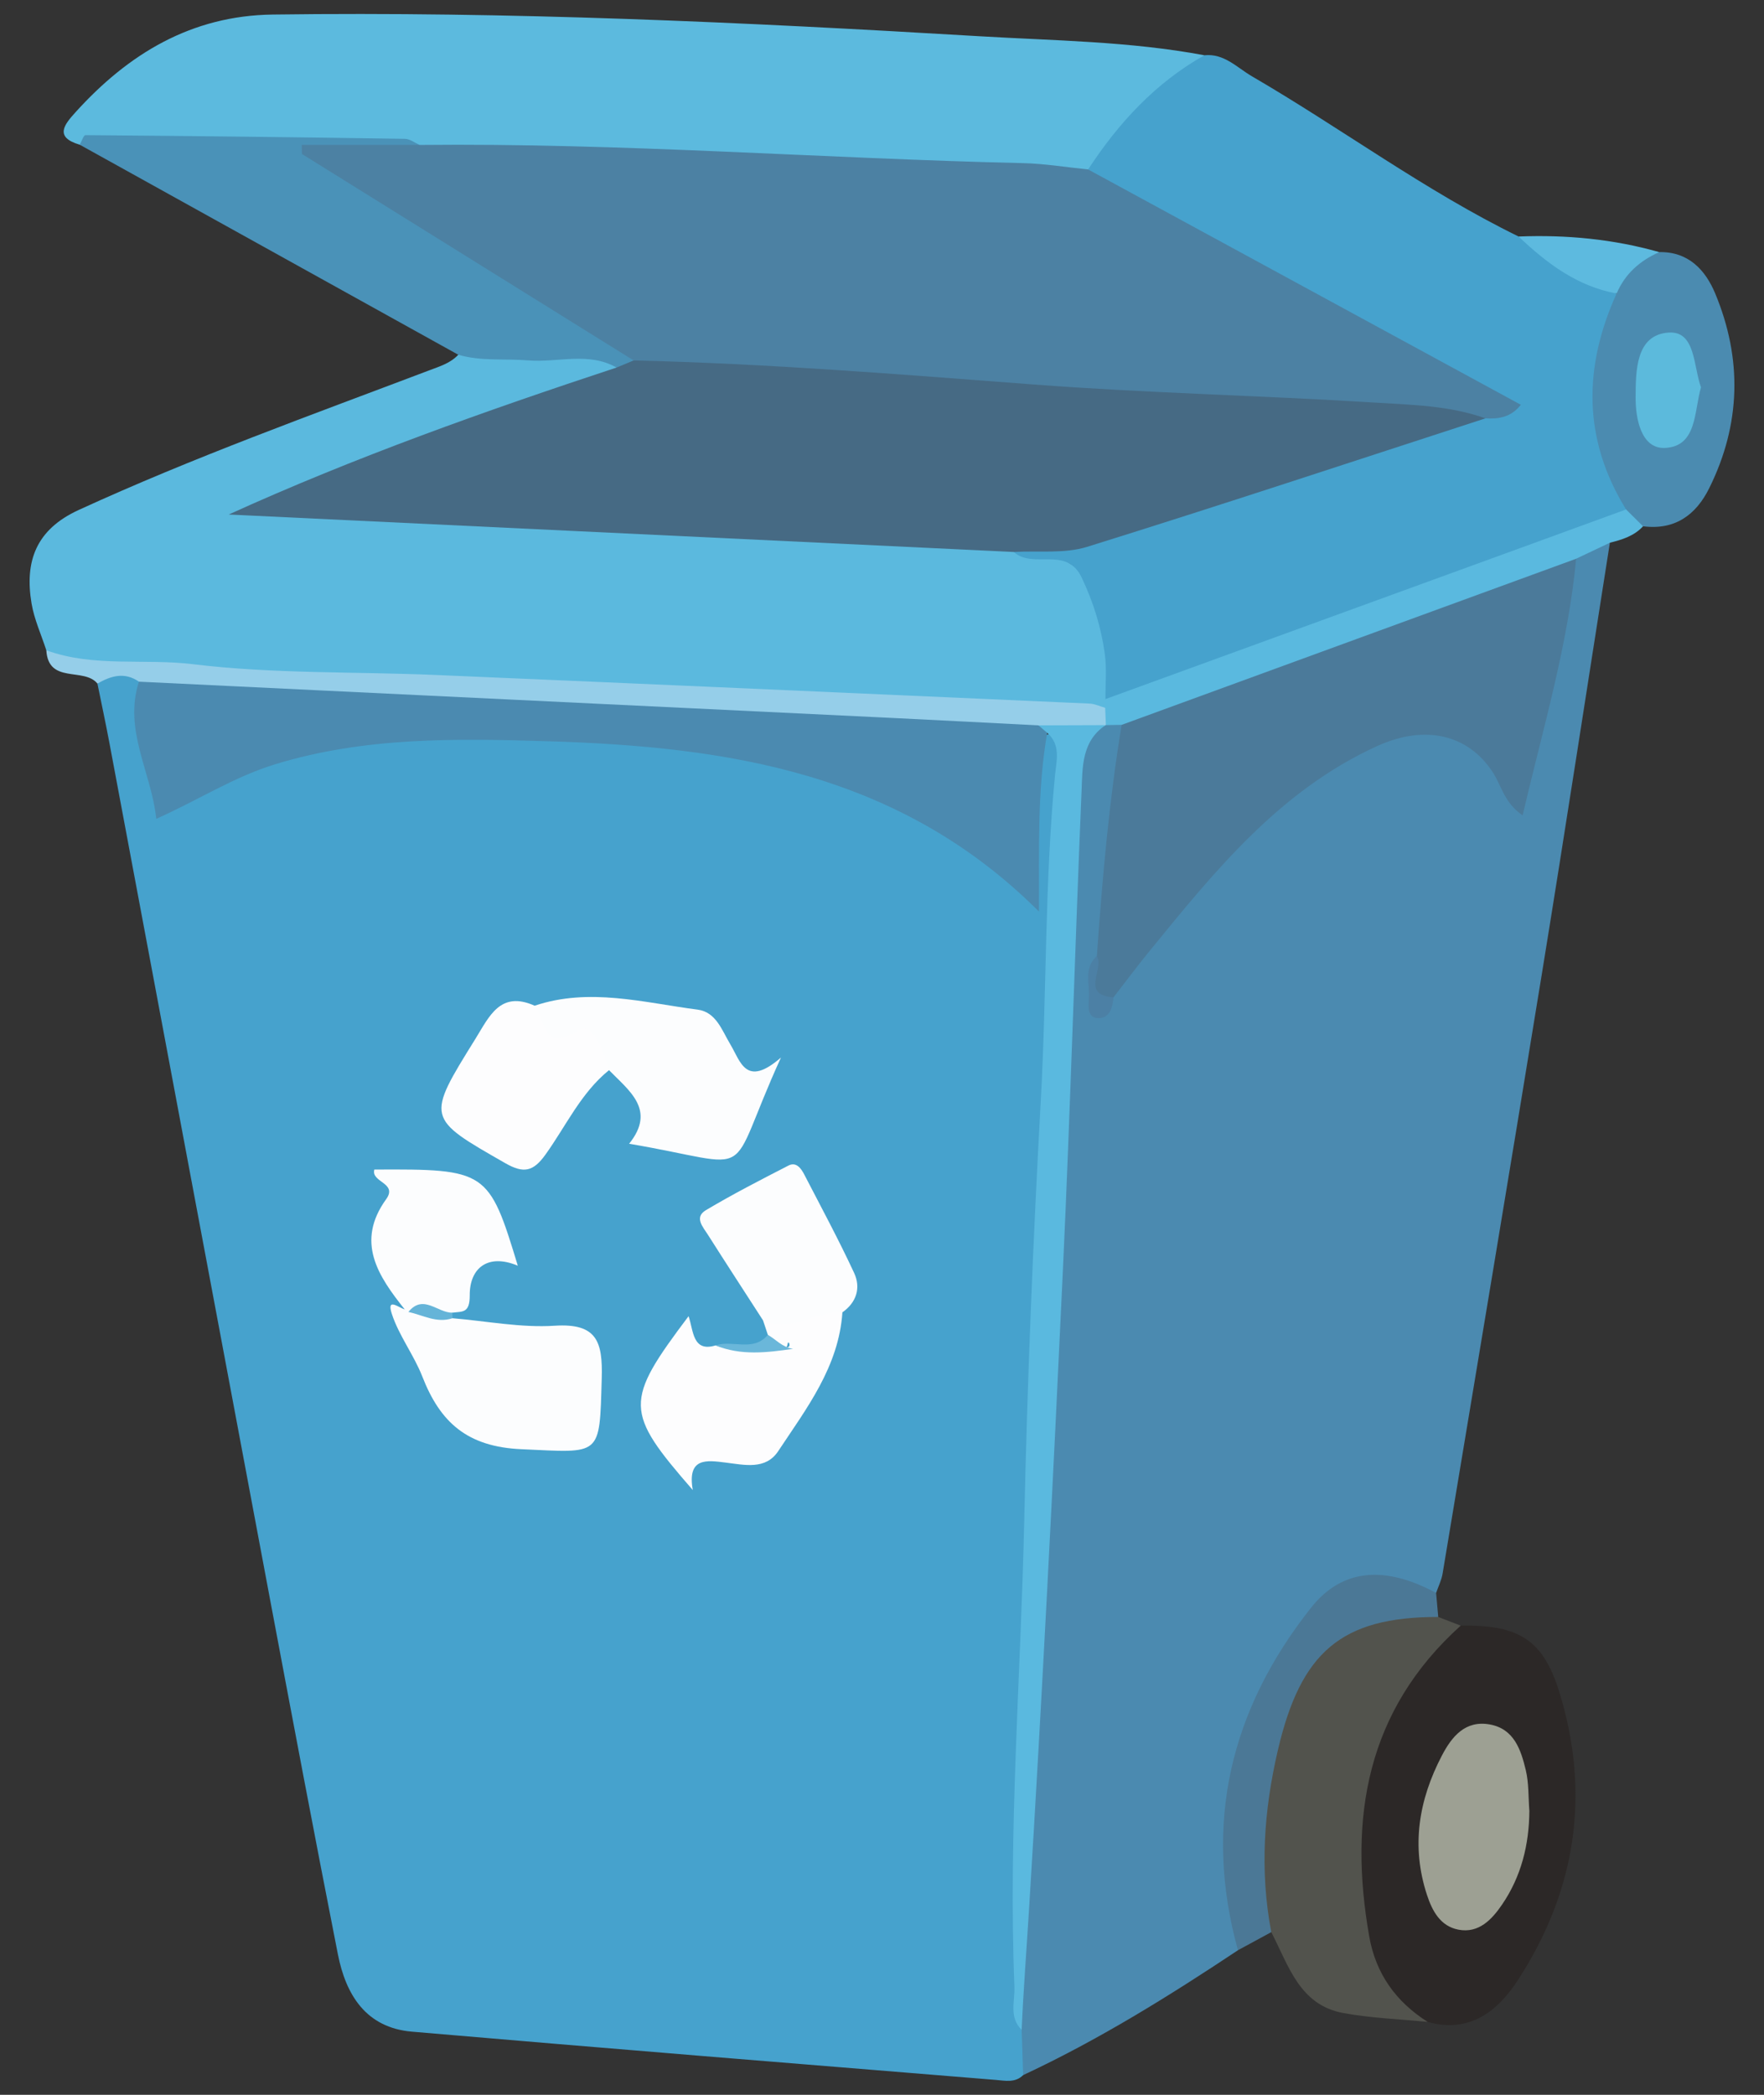 <?xml version="1.0" encoding="utf-8"?>
<!-- Generator: Adobe Illustrator 16.0.0, SVG Export Plug-In . SVG Version: 6.00 Build 0)  -->
<!DOCTYPE svg PUBLIC "-//W3C//DTD SVG 1.1 Tiny//EN" "http://www.w3.org/Graphics/SVG/1.1/DTD/svg11-tiny.dtd">
<svg version="1.1" baseProfile="tiny" id="Layer_1" xmlns="http://www.w3.org/2000/svg" xmlns:xlink="http://www.w3.org/1999/xlink"
	 x="0px" y="0px" width="160px" height="190px" viewBox="0 0 160 190" xml:space="preserve">
<rect x="0" y="0" width="160" height="190" fill="#333333" stroke="none"/>
<path fill-rule="evenodd" fill="#46A2CD" d="M92.803,188.212c-0.723,0.724-1.646,0.504-2.482,0.436
	c-17.657-1.436-35.315-2.86-52.964-4.377c-4.15-0.357-5.982-3.327-6.708-7.008c-2.119-10.758-4.15-21.533-6.176-32.309
	c-4.858-25.84-9.691-51.685-14.541-77.527c-0.34-1.813-0.729-3.617-1.095-5.426c1.198-1.943,2.526-2.025,3.984-0.282
	c0.559,2.804,0.763,5.67,1.472,8.459c0.45,1.768,1.235,2.148,2.946,1.416c21.312-9.123,42.571-6.698,63.713,0.577
	c4.47,1.538,8.425,4.246,12.121,7.944c0.34-3.825-0.26-7.34,0.693-10.691c0.322-1.128-0.033-2.894,1.998-2.928
	c2.055,3.375,1.225,7.103,0.914,10.595c-0.816,9.216-0.803,18.46-1.215,27.683c-0.732,16.449-1.275,32.913-1.881,49.367
	c-0.313,8.484-0.287,16.962-0.529,25.439c-0.043,1.504,0.029,2.997,0.484,4.449C93.852,185.522,93.701,186.934,92.803,188.212z"/>
<path fill-rule="evenodd" fill="#4B8AB0" d="M92.803,188.212c-0.045-1.369-0.09-2.736-0.135-4.105
	c-0.586-9.079,0.107-18.135,0.662-27.183c0.207-3.353,0.34-6.724,0.422-10.061c0.322-13.19,1.234-26.354,1.689-39.536
	c0.414-11.943,1.287-23.871,1.52-35.826c0.039-1.992,0.438-3.98,1.93-5.524c0.363-0.301,0.771-0.521,1.219-0.669
	c0.703-0.121,1.354-0.059,1.828,0.561c0.615,6.711-0.855,13.262-1.58,19.864c-0.287,1.363-0.934,2.711-0.598,4.132
	c0.207,0.871,0.6,0.179,0.885-0.092c5.232-7.672,11.219-14.619,18.758-20.118c1.01-0.737,2.09-1.353,3.203-1.916
	c6.879-3.476,10.152-2.714,14.957,3.775c2.361-7.055,3.035-14.264,5.102-21.115c0.813-1.267,1.9-1.746,3.355-1.171
	c-2.049,13.014-4.043,26.036-6.158,39.038c-2.953,18.161-5.994,36.309-9.014,54.459c-0.1,0.601-0.387,1.169-0.588,1.753
	c-0.418,0.322-0.875,0.4-1.398,0.295c-6.076-1.225-8.699-0.173-11.754,5.104c-4.256,7.349-5.998,15.246-4.691,23.723
	c0.17,1.099,0.494,2.215-0.131,3.287C106.02,181.054,99.637,185.022,92.803,188.212z"/>
<path fill-rule="evenodd" fill="#5BB9DE" d="M4.202,58.983c-0.458-1.413-1.094-2.795-1.339-4.243
	c-0.641-3.81,0.389-6.701,4.265-8.481c10.406-4.778,21.168-8.637,31.857-12.688c0.942-0.357,1.876-0.638,2.582-1.395
	c4.919-0.758,9.855-1.803,14.565,0.878c-1.095,2.173-3.378,2.433-5.307,3.085c-9.106,3.081-18.065,6.564-26.676,9.543
	c22.256,1.339,45.001,1.846,67.696,3.498c7.883,1.721,10.498,5.881,9.025,14.335c-0.195,0.438-0.506,0.766-0.93,0.99
	c-7.09-0.07-14.164,0.316-21.27-0.518c-6.166-0.724-12.442-0.516-18.658-0.729c-8.965-0.308-17.922-0.913-26.896-1.125
	c-8.688-0.205-17.379-1.003-26.06-1.682C5.858,60.357,4.87,60.028,4.202,58.983z"/>
<path fill-rule="evenodd" fill="#46A2CD" d="M100.266,63.407c-0.006-1.35,0.127-2.719-0.051-4.046
	c-0.324-2.426-1.037-4.734-2.107-6.983c-1.375-2.897-4.422-0.729-6.148-2.312c1.916-1.87,4.5-0.882,6.717-1.556
	c4.156-1.263,8.332-2.454,12.436-3.889c7.617-2.663,15.359-4.935,23.049-7.358c0.838-0.225,1.693-0.357,2.301-0.417
	c-10.334-5.347-20.707-11.102-31.057-16.896c-2.34-1.31-5.127-2.004-6.848-4.327c1.635-5.474,5.221-8.988,10.684-10.612
	c1.799-0.18,2.955,1.119,4.314,1.91c8.131,4.729,15.703,10.384,24.184,14.53c3.174,1.717,6.629,2.964,9.27,5.571
	c-2.195,6.473-1.518,12.844,0.686,19.162c-3.76,3.329-8.691,4.131-13.143,5.878c-10.059,3.949-20.322,7.371-30.434,11.197
	C102.891,63.725,101.59,64.5,100.266,63.407z"/>
<path fill-rule="evenodd" fill="#5CBADE" d="M109.24,5.012c-4.443,2.506-7.783,6.137-10.545,10.356
	c-0.705,0.87-1.697,1.03-2.701,0.953c-12.387-0.941-24.823-0.812-37.209-1.764c-4.717-0.363-9.445-0.089-14.168-0.161
	c-2.111-0.032-4.23,0.083-6.324-0.301c-3.643-1.065-7.38-0.544-11.072-0.551c-6.666-0.015-13.336,0.34-19.986-0.417
	c-2.338-0.688-1.4-1.825-0.389-2.943c4.798-5.308,10.512-8.767,17.896-8.865C46.108,1.03,67.434,2.012,88.754,3.282
	C95.6,3.69,102.471,3.742,109.24,5.012z"/>
<path fill-rule="evenodd" fill="#2C2827" d="M132.49,147.446c5.221-0.092,7.467,1.233,8.947,6.026
	c2.859,9.25,1.5,18.03-3.756,26.119c-1.848,2.843-4.385,4.853-8.186,3.796c-3.361-0.682-5.053-3.109-5.867-6.104
	c-2.592-9.54-1.006-18.462,4.379-26.722C129.068,148.936,130.59,147.901,132.49,147.446z"/>
<path fill-rule="evenodd" fill="#4A92B8" d="M7.234,13.126c0.173-0.303,0.347-0.871,0.518-0.869
	c9.658,0.074,19.317,0.188,28.977,0.336c0.447,0.007,0.891,0.36,1.337,0.552c-2.94,1.348-6.33,1.417-9.925,0.203
	c9.504,5.644,18.67,11.828,28.13,17.541c0.637,0.384,1.279,0.787,1.413,1.622c-0.353,0.774-0.801,1.346-1.76,0.826
	c-2.574-1.459-5.361-0.423-8.042-0.65c-2.104-0.178-4.243,0.098-6.314-0.511C30.123,25.825,18.678,19.476,7.234,13.126z"/>
<path fill-rule="evenodd" fill="#52534D" d="M132.49,147.446c-8.539,7.696-10.191,17.417-8.297,28.188
	c0.596,3.393,2.428,5.927,5.303,7.754c-2.563-0.257-5.156-0.342-7.678-0.811c-3.973-0.74-4.949-4.339-6.51-7.332
	c-1.193-1.107-1.434-2.652-1.531-4.098c-0.539-7.877,0.619-15.376,5.588-21.834c3.141-4.08,6.504-4.817,11.088-2.654
	C131.133,146.922,131.811,147.185,132.49,147.446z"/>
<path fill-rule="evenodd" fill="#4B8BB0" d="M147.49,46.208c-3.936-6.368-3.879-12.913-0.861-19.587
	c-0.129-2.716,1.363-3.758,3.871-3.754c2.656-0.057,4.195,1.64,5.074,3.752c2.469,5.926,2.332,11.871-0.545,17.664
	c-1.215,2.448-3.127,3.816-5.998,3.452C148.18,47.567,147.66,47.065,147.49,46.208z"/>
<path fill-rule="evenodd" fill="#95CEE9" d="M4.202,58.983c4.313,1.567,8.876,0.72,13.313,1.261
	c7.266,0.886,14.665,0.663,22.004,0.976c19.766,0.841,39.529,1.715,59.292,2.594c0.484,0.021,0.955,0.251,1.434,0.384
	c0.412,0.507,0.447,1.03,0.063,1.569l-0.027,0.004c-1.941,1.191-4.148,0.256-6.174,0.779c-3.227,0.598-6.482,0.466-9.709,0.159
	c-8.458-0.803-16.951-0.785-25.42-1.281c-14.45-0.846-28.914-1.468-43.362-2.37c-1.124-0.07-2.259-0.208-3.013-1.23
	c-1.299-0.901-2.54-0.534-3.766,0.173C7.615,60.498,4.39,62.072,4.202,58.983z"/>
<path fill-rule="evenodd" fill="#4B7896" d="M130.453,146.659c-8.807-0.012-12.477,3.193-14.549,12.094
	c-1.281,5.502-1.645,10.949-0.596,16.492c-1.008,0.547-2.016,1.094-3.023,1.641c-3.18-11.507-0.658-21.867,6.633-31.067
	c2.857-3.606,6.752-3.807,11.342-1.341C130.324,145.205,130.389,145.933,130.453,146.659z"/>
<path fill-rule="evenodd" fill="#5AB9DF" d="M100.307,65.767c-0.021-0.523-0.043-1.046-0.063-1.569
	c0.008-0.263,0.014-0.526,0.021-0.79c12.945-4.714,25.891-9.427,38.836-14.141c2.797-1.019,5.592-2.039,8.389-3.06
	c0.514,0.509,1.027,1.018,1.541,1.527c-0.813,0.882-1.898,1.213-3.012,1.492c-1.02,0.483-2.037,0.966-3.057,1.449
	c-1.57,2-4,2.433-6.174,3.217c-10.039,3.616-20.074,7.24-30.057,11.007c-1.582,0.597-3.168,1.544-4.996,0.844
	C101.26,65.752,100.783,65.759,100.307,65.767z"/>
<path fill-rule="evenodd" fill="#5DBADF" d="M150.5,22.867c-1.754,0.773-3.102,1.964-3.869,3.754
	c-3.584-0.657-6.336-2.747-8.893-5.169C142.064,21.281,146.326,21.682,150.5,22.867z"/>
<path fill-rule="evenodd" fill="#4B8AB0" d="M12.601,61.828c22.729,1.093,45.458,2.185,68.187,3.282
	c4.47,0.216,8.939,0.454,13.41,0.682c0.338,0.136,0.605,0.358,0.787,0.677c-0.92,5.236-0.719,10.553-0.748,16.211
	C81.617,70.067,65.969,67.729,49.771,67.233c-8.324-0.255-16.662-0.413-24.815,2.086c-3.742,1.147-6.961,3.241-10.781,4.949
	C13.728,70.025,11.184,66.23,12.601,61.828z"/>
<path fill-rule="evenodd" fill="#5AB9DF" d="M94.984,66.468c-0.262-0.227-0.525-0.452-0.787-0.678
	c2.027-0.007,4.055-0.013,6.082-0.02c-2.188,1.464-2.09,3.839-2.18,5.998c-0.607,14.444-1.014,28.897-1.686,43.338
	c-0.904,19.405-1.885,38.808-3.084,58.196c-0.223,3.597-0.502,7.2-0.662,10.806c-1.168-1.139-0.604-2.594-0.656-3.904
	c-0.561-14.068,0.574-28.109,0.887-42.16c0.283-12.777,0.805-25.573,1.51-38.335c0.541-9.792,0.342-19.611,1.283-29.382
	C95.814,69.055,96.25,67.559,94.984,66.468z"/>
<path fill-rule="evenodd" fill="#FCFDFE" d="M41.041,119.563c3.091,0.258,6.205,0.878,9.267,0.68
	c3.865-0.249,4.363,1.476,4.271,4.774c-0.201,7.187-0.015,6.745-7.271,6.427c-4.931-0.215-7.38-2.43-9.004-6.595
	c-0.764-1.955-2.114-3.695-2.763-5.676c-0.51-1.556,0.655-0.536,1.163-0.419c0.301-0.177,0.626-0.268,0.975-0.275
	C38.863,118.637,40.046,118.81,41.041,119.563z"/>
<path fill-rule="evenodd" fill="#FCFDFE" d="M48.494,91.217c4.966-1.667,9.874-0.28,14.78,0.356
	c1.681,0.218,2.202,1.875,2.968,3.148c0.931,1.545,1.398,3.969,4.593,1.199c-5.221,11.436-1.767,9.849-13.772,7.818
	c2.466-3.069,0.018-4.789-1.824-6.676c-1.394-1.17-2.177-3.02-4.869-2.209C49.105,95.233,48.051,93.044,48.494,91.217z"/>
<path fill-rule="evenodd" fill="#FDFDFE" d="M69.646,121.069c-0.145-0.435-0.29-0.871-0.435-1.306
	c1.764-0.733,3.78-0.522,5.489-1.555c0.701-0.424,1.374,0.048,1.709,0.821c-0.331,4.939-3.252,8.708-5.827,12.595
	c-1.135,1.714-3.049,1.243-4.789,1.029c-1.665-0.206-3.485-0.497-2.955,2.495c-6.205-7.13-6.228-8.003-0.382-15.771
	c0.453,1.339,0.358,3.285,2.45,2.652c2.135,0.733,4.296,0.061,6.443,0.182c0.494,0.018,0.151-0.78,0.081-0.285
	c-0.033,0.229-0.111,0.287-0.221,0.302C70.314,122.339,69.875,121.851,69.646,121.069z"/>
<path fill-rule="evenodd" fill="#FDFDFE" d="M48.494,91.217c1.049,1.178,0.632,4.449,4.066,2.162
	c1.15-0.766,2.216,2.044,2.678,3.684c-2.559,2.074-3.904,5.075-5.771,7.67c-1.102,1.53-1.964,1.723-3.628,0.771
	c-7.186-4.109-7.211-4.05-2.712-11.29C44.37,92.212,45.365,89.821,48.494,91.217z"/>
<path fill-rule="evenodd" fill="#FCFDFE" d="M76.41,119.03c-2.441-0.176-4.648,1.948-7.197,0.733
	c-1.672-2.591-3.355-5.173-5.007-7.776c-0.439-0.692-1.268-1.577-0.179-2.225c2.438-1.45,4.966-2.753,7.492-4.048
	c0.703-0.36,1.143,0.26,1.426,0.807c1.535,2.964,3.119,5.905,4.525,8.929C78.093,116.792,77.704,118.114,76.41,119.03z"/>
<path fill-rule="evenodd" fill="#FCFDFE" d="M37.044,118.991c-0.134-0.055-0.247-0.135-0.342-0.238
	c-2.405-3.018-4.474-6.106-1.677-9.985c1.077-1.493-1.398-1.523-1.071-2.689c10.177-0.058,10.393,0.085,13.012,8.719
	c-2.761-1.149-4.371,0.257-4.359,2.674c0.007,1.653-0.646,1.47-1.58,1.587C39.685,119.893,38.386,118.158,37.044,118.991z"/>
<path fill-rule="evenodd" fill="#6AB7DA" d="M69.646,121.069c0.73,0.412,1.304,1.134,2.289,1.27
	c-2.389,0.344-4.725,0.632-7.028-0.31C66.443,121.498,68.323,122.658,69.646,121.069z"/>
<path fill-rule="evenodd" fill="#65B4D8" d="M37.044,118.991c1.355-1.66,2.654,0.102,3.982,0.066
	c0.011,0.168,0.016,0.337,0.014,0.506C39.613,120.04,38.363,119.282,37.044,118.991z"/>
<path fill-rule="evenodd" fill="#4B7A9A" d="M101.736,65.745c13.742-5.022,27.484-10.045,41.227-15.068
	c-0.742,7.823-2.99,15.312-4.857,23.273c-1.666-1.135-1.92-2.685-2.684-3.869c-2.207-3.424-6.104-4.422-10.516-2.411
	c-8.863,4.039-14.781,11.402-20.73,18.702c-1.09,1.339-2.121,2.725-3.18,4.089c-0.754,0.912-1.58,1.395-1.801-0.262
	c-0.15-1.136-0.381-2.382,0.295-3.494C99.984,79.692,100.592,72.69,101.736,65.745z"/>
<path fill-rule="evenodd" fill="#4C80A5" d="M99.49,86.707c0.715,1.166-1.551,3.528,1.506,3.755
	c-0.084,0.919-0.33,1.911-1.391,1.884c-0.99-0.026-0.895-1.062-0.84-1.766C98.867,89.27,98.254,87.808,99.49,86.707z"/>
<path fill-rule="evenodd" fill="#466A84" d="M55.923,33.337c0.518-0.214,1.034-0.43,1.552-0.645
	c2.979-2.004,6.287-1.148,9.448-0.917c10.705,0.783,21.428,1.274,32.131,2.047c10.705,0.774,21.449,1.016,32.121,2.233
	c1.361,0.155,3.152-0.196,3.555,1.89c-12.033,3.908-24.045,7.892-36.125,11.653c-2.064,0.642-4.424,0.335-6.646,0.467
	C68.22,48.933,44.482,47.8,20.745,46.667C32.182,41.466,44.004,37.274,55.923,33.337z"/>
<path fill-rule="evenodd" fill="#4C81A3" d="M134.73,37.945c-3.275-1.174-6.738-1.224-10.129-1.436
	c-10.262-0.642-20.553-0.855-30.803-1.632c-12.1-0.918-24.188-1.901-36.324-2.185C47.446,26.45,37.417,20.208,27.388,13.967
	c-0.008-0.274-0.015-0.547-0.021-0.82c3.566,0,7.131,0,10.697-0.001c18.264-0.193,36.479,1.23,54.725,1.65
	c1.973,0.045,3.938,0.376,5.906,0.573c13.027,7.083,26.053,14.167,39.248,21.343C137.07,37.837,135.955,38.02,134.73,37.945z"/>
<path fill-rule="evenodd" fill="#9DA093" d="M138.717,164.244c-0.02,3.075-0.738,5.953-2.471,8.495
	c-0.922,1.351-2.111,2.636-3.963,2.281c-1.629-0.313-2.371-1.68-2.857-3.165c-1.445-4.41-0.742-8.606,1.354-12.618
	c0.895-1.715,2.113-3.236,4.355-2.828c2.199,0.401,2.814,2.299,3.254,4.122C138.678,161.726,138.619,163.004,138.717,164.244z"/>
<path fill-rule="evenodd" fill="#5CBADC" d="M154.285,35.129c-0.635,2.171-0.344,5.36-3.262,5.498
	c-2.162,0.102-2.678-2.649-2.668-4.578c0.012-2.398,0-5.689,3.002-5.886C153.795,30.003,153.584,33.202,154.285,35.129z"/>
</svg>
